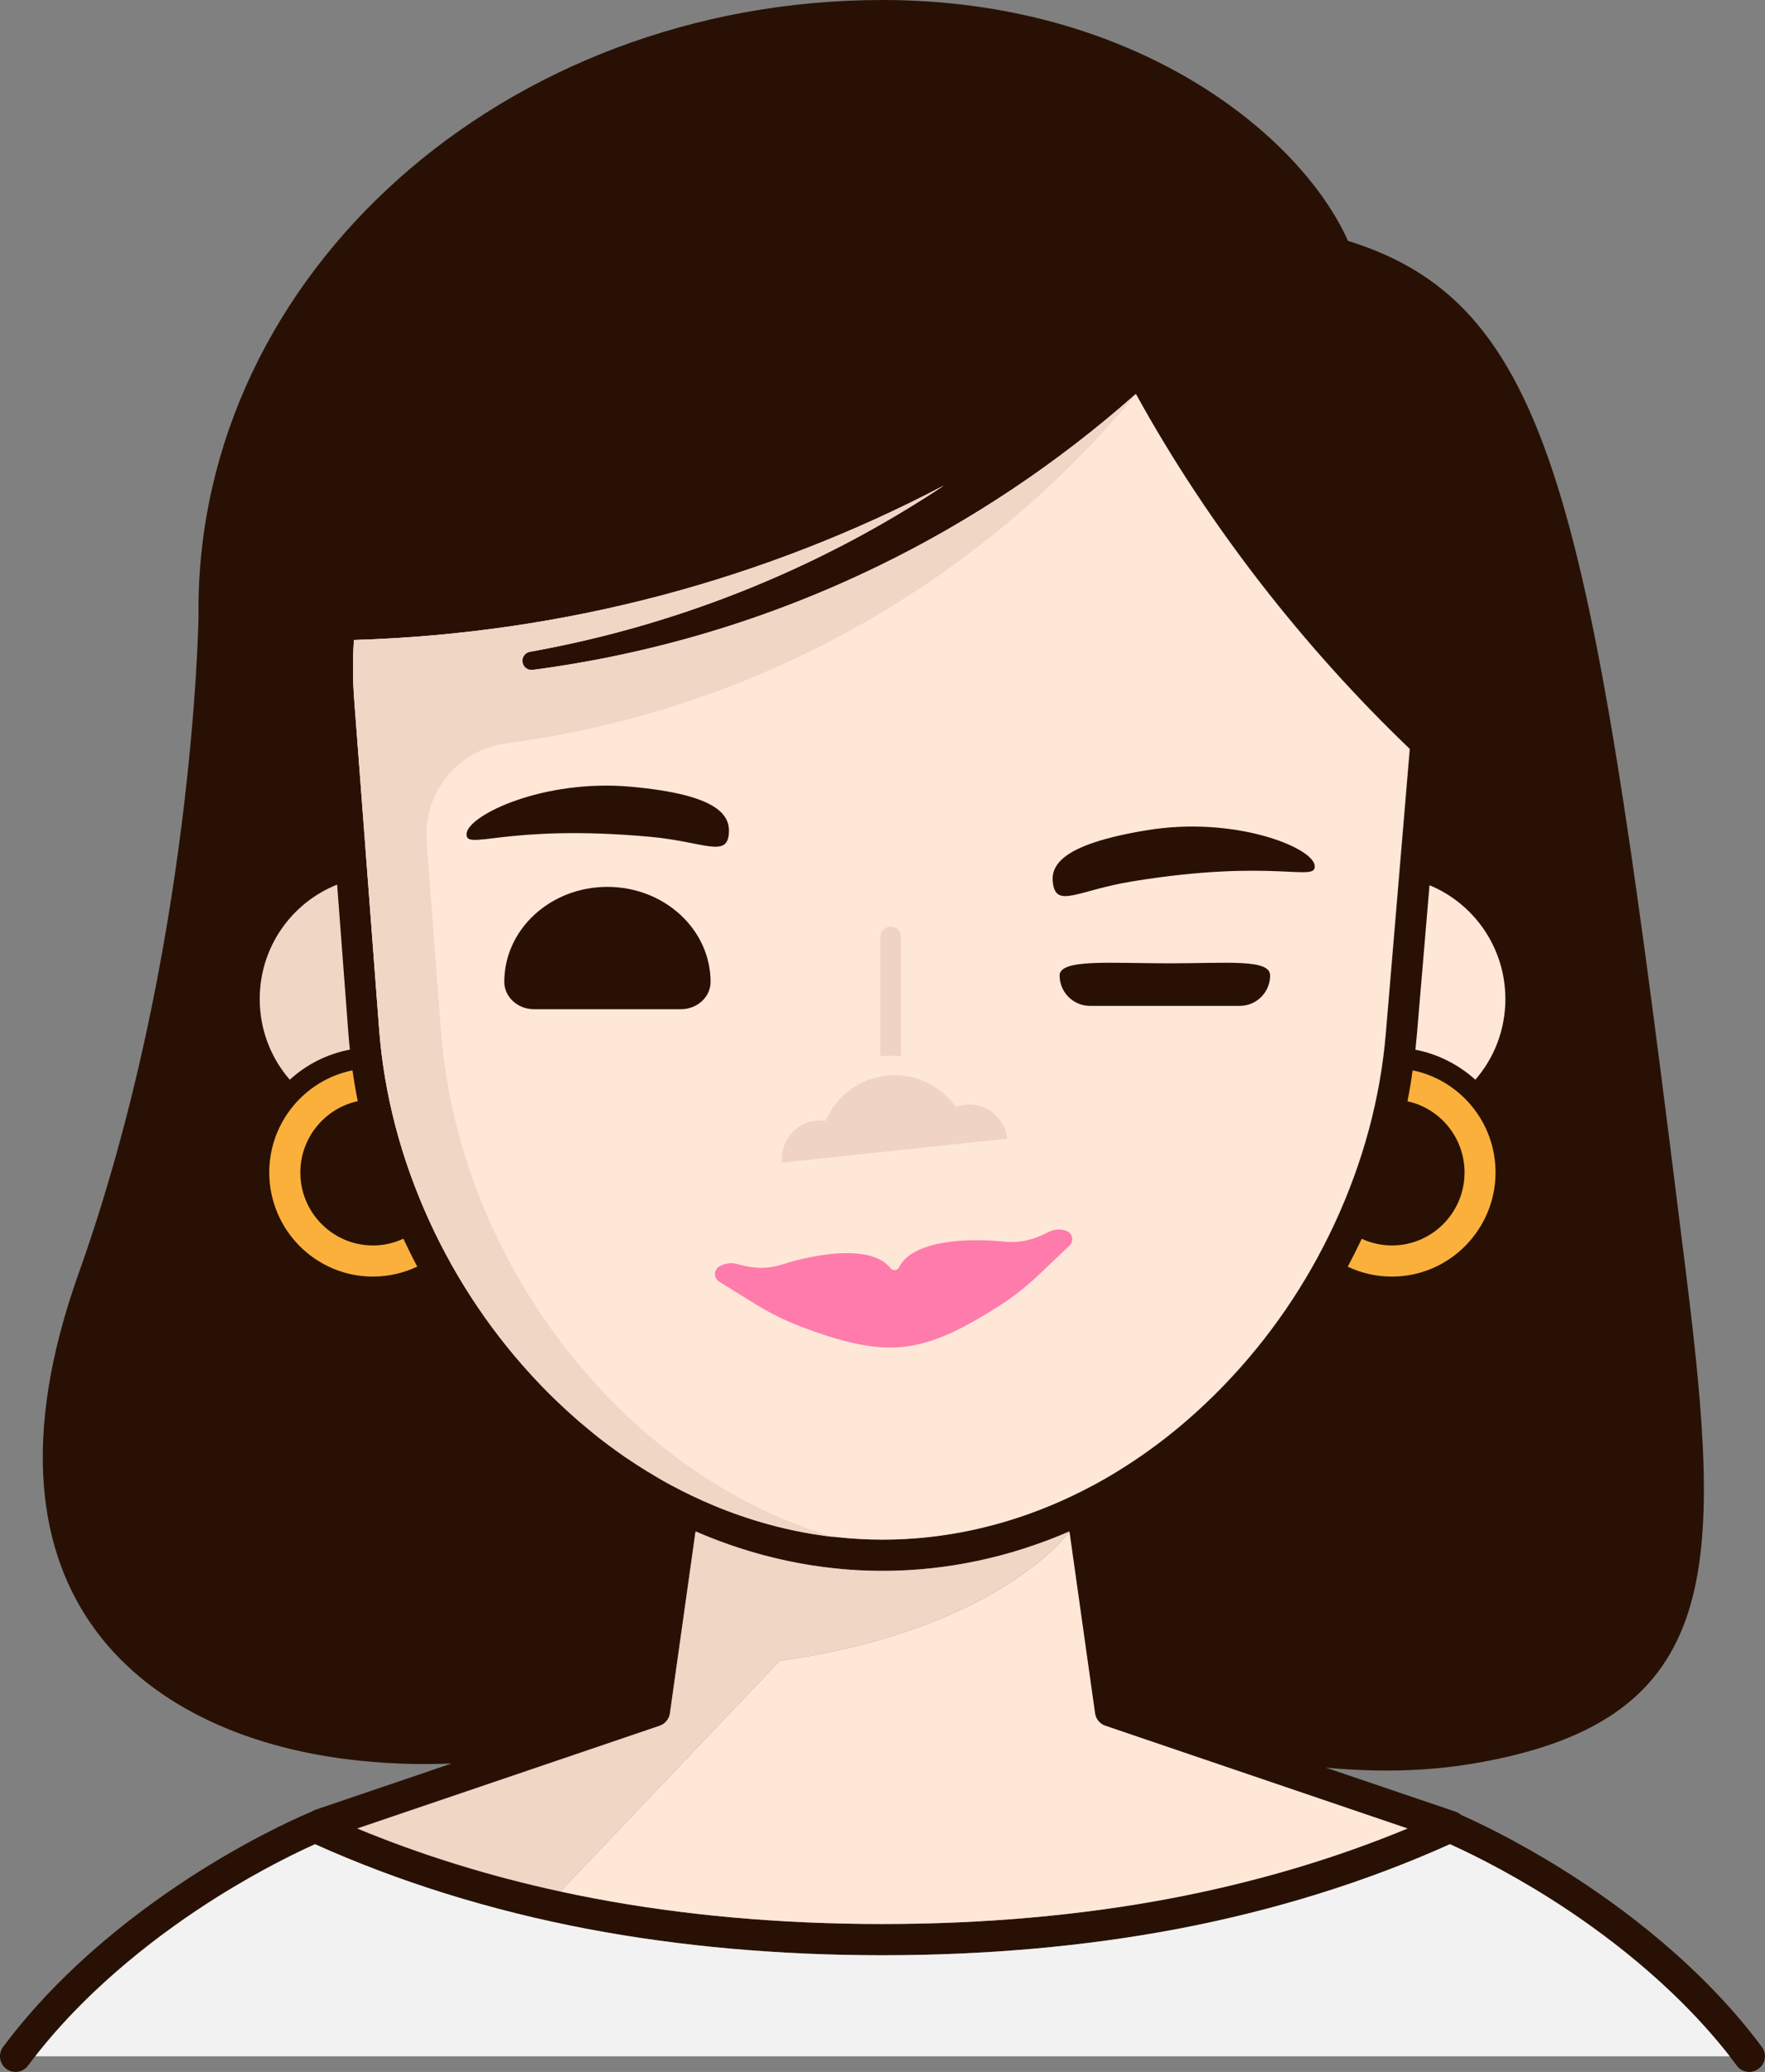 <svg width="231" height="271" viewBox="0 0 231 271" fill="none" xmlns="http://www.w3.org/2000/svg">
<rect x="0" y="0" width="231" height="271" fill="#808080" stroke="none"/>
<g clip-path="url(#clip0)">
<path d="M230.592 267.73C222.656 257.089 212.144 249.323 204.738 244.663C198.376 240.671 193.235 238.273 191.255 237.401C191.052 237.224 190.807 237.074 190.55 236.979L173.527 231.202C181.353 231.924 187.891 231.583 193.9 230.479C225.573 224.689 225.464 205.246 220.676 166.619C208.427 67.879 204.168 40.112 176.416 31.501C170.271 17.726 148.69 0 115.498 0C66.056 0 25.974 35.711 25.974 79.774C25.974 80.128 25.974 80.483 25.988 80.837H25.974C25.974 80.837 25.337 124.355 10.267 166.633C-4.885 209.143 19.328 227.482 47.175 230.302C51.461 230.738 55.409 230.82 59.112 230.657L41.329 236.692C41.125 236.761 40.922 236.856 40.746 236.979L40.637 237.019C40.379 237.128 34.289 239.622 26.272 244.649C18.853 249.309 8.34 257.089 0.405 267.73C-0.273 268.629 -0.083 269.91 0.812 270.591C1.708 271.272 2.983 271.082 3.661 270.182C11.203 260.073 21.24 252.647 28.334 248.178C34.303 244.431 39.24 242.102 41.22 241.216C52.221 246.162 64.239 249.895 76.921 252.307C88.953 254.582 101.921 255.74 115.485 255.74C129.049 255.74 142.017 254.582 154.048 252.307C166.744 249.895 178.749 246.162 189.749 241.216C191.73 242.102 196.667 244.431 202.635 248.178C209.73 252.634 219.781 260.073 227.309 270.182C227.702 270.714 228.326 271 228.937 271C229.357 271 229.791 270.864 230.157 270.591C231.08 269.91 231.256 268.629 230.592 267.73ZM56.195 159.671C52.492 151.564 50.281 143.13 49.63 134.587L46.375 91.587C46.171 88.944 46.158 86.3 46.334 83.698C74.127 82.867 100.32 75.659 123.528 63.506C120.056 65.808 116.489 67.975 112.813 69.964C106.071 73.643 99.018 76.79 91.734 79.338C84.463 81.9 76.976 83.875 69.353 85.238C68.729 85.347 68.295 85.933 68.39 86.573C68.471 87.227 69.068 87.69 69.719 87.608C77.518 86.587 85.25 84.938 92.805 82.676C100.374 80.414 107.767 77.526 114.902 74.065C127.069 68.166 138.463 60.549 148.677 51.529C158.172 68.779 170.732 84.761 184.527 97.95L181.394 135.132C180.675 143.62 178.423 151.986 174.693 160.025C171.031 167.914 166.148 175.04 160.179 181.212C159.976 181.43 159.759 181.634 159.555 181.852C159.487 181.92 159.42 181.988 159.352 182.056C159.216 182.193 159.067 182.343 158.931 182.479C158.85 182.561 158.769 182.642 158.687 182.71C158.552 182.833 158.429 182.969 158.294 183.092C158.212 183.174 158.117 183.255 158.036 183.337C157.9 183.46 157.778 183.582 157.643 183.705C157.561 183.787 157.466 183.868 157.385 183.95C157.249 184.073 157.127 184.196 156.992 184.318C156.91 184.4 156.815 184.482 156.734 184.55C156.598 184.672 156.463 184.795 156.327 184.918C156.246 184.986 156.164 185.068 156.083 185.136C155.934 185.272 155.784 185.395 155.635 185.531C155.567 185.599 155.486 185.653 155.418 185.721C155.242 185.871 155.065 186.021 154.889 186.171C154.848 186.212 154.794 186.253 154.754 186.294C154.306 186.675 153.845 187.057 153.384 187.425C153.356 187.452 153.316 187.479 153.275 187.506C153.085 187.656 152.882 187.82 152.692 187.97C152.637 188.01 152.583 188.051 152.529 188.106C152.353 188.242 152.176 188.378 152 188.515C151.932 188.569 151.878 188.61 151.81 188.651C151.634 188.773 151.471 188.91 151.295 189.032C151.227 189.073 151.173 189.128 151.105 189.169C150.928 189.291 150.752 189.427 150.589 189.55C150.535 189.591 150.467 189.632 150.413 189.673C150.223 189.809 150.047 189.932 149.857 190.068C149.803 190.109 149.762 190.136 149.708 190.177C149.504 190.327 149.287 190.463 149.084 190.613C149.056 190.626 149.029 190.654 149.002 190.667C148.026 191.335 147.035 191.962 146.045 192.575L146.032 192.588C145.787 192.738 145.557 192.875 145.313 193.024C145.286 193.038 145.272 193.052 145.245 193.065C145.014 193.202 144.784 193.324 144.567 193.46C144.54 193.474 144.512 193.488 144.485 193.501C144.255 193.638 144.024 193.76 143.794 193.883C143.766 193.896 143.753 193.91 143.726 193.924C143.482 194.06 143.237 194.183 142.993 194.319C142.98 194.319 142.98 194.332 142.966 194.332C141.176 195.286 139.344 196.158 137.5 196.921C137.242 197.03 136.971 197.139 136.699 197.248C129.89 199.96 122.755 201.377 115.553 201.377C108.296 201.377 101.107 199.946 94.27 197.207C93.999 197.098 93.741 196.989 93.47 196.88C91.612 196.104 89.781 195.232 87.976 194.264C87.963 194.264 87.963 194.251 87.949 194.251C87.705 194.114 87.461 193.992 87.217 193.856C87.19 193.842 87.176 193.828 87.149 193.815C86.918 193.692 86.688 193.556 86.457 193.42C86.43 193.406 86.403 193.392 86.389 193.379C86.159 193.242 85.928 193.106 85.698 192.97C85.684 192.956 85.657 192.943 85.643 192.929C85.399 192.779 85.155 192.643 84.911 192.493C84.911 192.493 84.911 192.493 84.897 192.493C83.894 191.88 82.903 191.24 81.927 190.572C81.9 190.558 81.873 190.531 81.845 190.517C81.642 190.381 81.439 190.231 81.221 190.081C81.167 190.041 81.126 190.013 81.072 189.972C80.882 189.836 80.706 189.714 80.516 189.577C80.462 189.536 80.394 189.496 80.34 189.441C80.163 189.318 79.987 189.182 79.811 189.06C79.743 189.019 79.689 188.964 79.621 188.91C79.445 188.787 79.282 188.651 79.105 188.528C79.038 188.474 78.983 188.433 78.915 188.378C78.739 188.242 78.563 188.106 78.386 187.97C78.332 187.929 78.278 187.888 78.224 187.833C78.02 187.684 77.83 187.52 77.641 187.37C77.613 187.343 77.573 187.316 77.546 187.288C77.084 186.921 76.623 186.539 76.175 186.144C76.121 186.103 76.081 186.062 76.026 186.021C75.85 185.871 75.674 185.722 75.511 185.572C75.443 185.504 75.362 185.449 75.294 185.381C75.145 185.258 74.995 185.122 74.86 184.986C74.778 184.918 74.697 184.836 74.616 184.768C74.48 184.645 74.344 184.523 74.209 184.4C74.127 184.318 74.032 184.236 73.951 184.155C73.815 184.032 73.693 183.909 73.558 183.787C73.463 183.705 73.381 183.623 73.3 183.542C73.164 183.419 73.042 183.296 72.906 183.174C72.825 183.092 72.73 183.01 72.649 182.928C72.513 182.806 72.391 182.67 72.255 182.547C72.174 182.465 72.093 182.383 72.011 182.302C71.862 182.165 71.726 182.016 71.591 181.879C71.523 181.811 71.455 181.743 71.387 181.675C71.184 181.457 70.967 181.253 70.763 181.035C64.7 174.808 59.831 167.614 56.195 159.671ZM153.302 248.287C141.528 250.522 128.805 251.653 115.498 251.653C102.192 251.653 89.469 250.522 77.695 248.287C66.789 246.216 56.399 243.151 46.768 239.159L86.335 225.724C86.959 225.506 87.434 225.002 87.624 224.389C87.624 224.389 87.624 224.389 87.624 224.375C87.637 224.335 87.651 224.294 87.651 224.253C87.651 224.239 87.651 224.239 87.651 224.226C87.665 224.171 87.665 224.13 87.678 224.076L91.028 200.3C91.354 200.436 91.68 200.573 92.005 200.709C92.086 200.75 92.168 200.777 92.249 200.804C92.575 200.941 92.9 201.077 93.226 201.199C93.551 201.322 93.891 201.458 94.216 201.581C94.297 201.608 94.379 201.635 94.46 201.676C101.242 204.17 108.336 205.464 115.498 205.464C122.267 205.464 128.968 204.306 135.411 202.071C135.763 201.949 136.13 201.813 136.482 201.69C136.537 201.676 136.577 201.649 136.632 201.635C136.984 201.513 137.337 201.377 137.676 201.24C138.015 201.104 138.354 200.968 138.693 200.832C138.761 200.804 138.843 200.777 138.91 200.736C139.25 200.6 139.589 200.45 139.914 200.314L143.265 224.076C143.265 224.117 143.278 224.171 143.292 224.212C143.292 224.226 143.305 224.239 143.305 224.253C143.305 224.28 143.319 224.307 143.332 224.335C143.332 224.348 143.346 224.375 143.346 224.389C143.36 224.416 143.359 224.43 143.373 224.457C143.387 224.484 143.387 224.498 143.4 224.525C143.414 224.539 143.414 224.566 143.427 224.58C143.441 224.607 143.441 224.621 143.454 224.648C143.468 224.662 143.468 224.675 143.482 224.702C143.495 224.73 143.509 224.757 143.522 224.771C143.536 224.784 143.536 224.798 143.549 224.811C143.563 224.839 143.577 224.866 143.59 224.893C143.59 224.907 143.604 224.907 143.604 224.92C143.848 225.288 144.214 225.574 144.648 225.724L184.215 239.159C174.598 243.151 164.208 246.216 153.302 248.287Z" fill="#281104"/>
<path d="M46.2 87.745C46.2 88.004 46.2 88.262 46.214 88.521C46.214 88.562 46.214 88.603 46.214 88.644C46.227 88.944 46.227 89.23 46.241 89.529C46.241 89.598 46.241 89.679 46.254 89.748C46.268 89.979 46.281 90.211 46.295 90.442C46.295 90.524 46.309 90.606 46.309 90.701C46.322 91.001 46.349 91.301 46.363 91.587L49.618 134.587C50.269 143.13 52.48 151.564 56.183 159.671C59.819 167.614 64.702 174.808 70.67 181.048C83.258 194.155 99.182 201.377 115.514 201.377C131.736 201.377 147.593 194.224 160.14 181.225C166.108 175.053 170.992 167.927 174.654 160.039C178.384 152 180.649 143.634 181.355 135.146L184.488 97.963C170.707 84.761 158.16 68.792 148.665 51.543C138.464 60.563 127.07 68.179 114.89 74.079C107.755 77.54 100.362 80.428 92.793 82.69C85.225 84.952 77.506 86.6 69.707 87.622C69.056 87.704 68.459 87.24 68.378 86.587C68.296 85.946 68.73 85.36 69.341 85.251C76.95 83.889 84.451 81.913 91.722 79.352C98.992 76.79 106.046 73.656 112.801 69.978C116.463 67.975 120.044 65.822 123.517 63.52C100.308 75.687 74.115 82.881 46.322 83.712C46.309 84.011 46.281 84.298 46.268 84.597C46.268 84.665 46.268 84.734 46.254 84.802C46.241 85.047 46.227 85.306 46.227 85.551C46.227 85.606 46.227 85.66 46.227 85.715C46.214 86.014 46.214 86.314 46.214 86.614C46.214 86.655 46.214 86.709 46.214 86.75C46.214 87.009 46.214 87.254 46.214 87.513C46.2 87.595 46.2 87.677 46.2 87.745Z" fill="#FFE7D7"/>
<path d="M48.804 166.974C50.88 166.974 52.846 166.497 54.61 165.666C53.972 164.467 53.362 163.24 52.792 162.014C51.585 162.586 50.229 162.9 48.804 162.9C43.569 162.9 39.309 158.622 39.309 153.362C39.309 148.784 42.538 144.956 46.824 144.029C46.553 142.694 46.322 141.345 46.132 139.996C39.933 141.25 35.24 146.768 35.24 153.349C35.24 160.87 41.33 166.974 48.804 166.974Z" fill="#FBB03B"/>
<path d="M184.203 144.043C188.476 144.969 191.677 148.798 191.677 153.362C191.677 158.622 187.418 162.9 182.182 162.9C180.771 162.9 179.429 162.586 178.221 162.028C177.638 163.268 177.028 164.48 176.39 165.679C178.14 166.51 180.107 166.974 182.169 166.974C189.642 166.974 195.733 160.856 195.733 153.349C195.733 146.768 191.067 141.263 184.881 139.996C184.705 141.359 184.474 142.694 184.203 144.043Z" fill="#FBB03B"/>
<path d="M184.23 239.159L174.098 235.711L184.23 239.159Z" fill="white"/>
<path d="M202.651 248.178C196.682 244.431 191.745 242.101 189.765 241.216C178.764 246.162 166.746 249.895 154.063 252.307C142.032 254.582 129.064 255.74 115.5 255.74C101.936 255.74 88.968 254.582 76.937 252.307C64.24 249.895 52.236 246.162 41.236 241.216C39.255 242.101 34.318 244.431 28.349 248.178C21.54 252.456 12.031 259.473 4.612 268.956H226.388C218.968 259.473 209.46 252.456 202.651 248.178Z" fill="#F2F2F2"/>
<path d="M185.248 137.298C188.218 137.871 190.918 139.26 193.088 141.222C195.543 138.402 197.021 134.71 197.021 130.663C197.021 123.946 192.911 118.183 187.092 115.785L185.424 135.486C185.37 136.099 185.315 136.699 185.248 137.298Z" fill="#FFE7D7"/>
<path d="M45.793 137.285C45.712 136.495 45.63 135.691 45.576 134.9L44.125 115.703C38.184 118.06 33.992 123.864 33.992 130.663C33.992 134.71 35.471 138.402 37.926 141.222C40.083 139.247 42.795 137.857 45.793 137.285Z" fill="#EFD6C5"/>
<path d="M69.341 85.251C76.964 83.889 84.451 81.913 91.722 79.352C98.992 76.79 106.046 73.656 112.801 69.978C116.463 67.975 120.044 65.822 123.516 63.519C100.308 75.686 74.115 82.88 46.322 83.712C46.146 86.314 46.159 88.944 46.363 91.6L49.618 134.601C50.269 143.144 52.48 151.577 56.183 159.684C59.819 167.628 64.702 174.822 70.67 181.062C70.874 181.28 71.091 181.498 71.294 181.702C71.362 181.77 71.43 181.838 71.497 181.906C71.633 182.056 71.782 182.193 71.918 182.329C71.999 182.411 72.081 182.492 72.162 182.574C72.298 182.697 72.42 182.833 72.555 182.956C72.637 183.037 72.732 183.119 72.813 183.201C72.949 183.323 73.071 183.446 73.207 183.569C73.288 183.65 73.383 183.732 73.464 183.814C73.6 183.937 73.722 184.059 73.858 184.182C73.939 184.264 74.034 184.345 74.115 184.427C74.251 184.55 74.387 184.672 74.522 184.795C74.604 184.863 74.685 184.945 74.766 185.013C74.916 185.149 75.065 185.272 75.201 185.408C75.268 185.476 75.35 185.531 75.418 185.599C75.594 185.749 75.77 185.899 75.933 186.048C75.987 186.089 76.028 186.13 76.082 186.171C76.543 186.553 76.991 186.934 77.452 187.316C77.479 187.343 77.52 187.37 77.547 187.397C77.737 187.561 77.941 187.711 78.13 187.861C78.185 187.901 78.239 187.942 78.293 187.997C78.469 188.133 78.646 188.269 78.822 188.406C78.89 188.46 78.944 188.501 79.012 188.555C79.188 188.692 79.351 188.814 79.528 188.937C79.595 188.991 79.65 189.032 79.717 189.087C79.894 189.209 80.07 189.346 80.246 189.468C80.301 189.509 80.368 189.55 80.423 189.605C80.613 189.741 80.789 189.863 80.979 190C81.033 190.041 81.074 190.068 81.128 190.109C81.332 190.259 81.535 190.395 81.752 190.545C81.779 190.558 81.806 190.586 81.833 190.599C82.81 191.267 83.8 191.907 84.804 192.52C84.804 192.52 84.804 192.52 84.818 192.52C85.062 192.67 85.306 192.82 85.55 192.956C85.564 192.97 85.591 192.984 85.604 192.997C85.835 193.133 86.066 193.27 86.296 193.406C86.323 193.42 86.35 193.433 86.364 193.447C86.594 193.583 86.825 193.706 87.056 193.842C87.083 193.856 87.096 193.869 87.124 193.883C87.368 194.019 87.612 194.155 87.856 194.278C87.87 194.278 87.87 194.292 87.883 194.292C89.687 195.259 91.518 196.131 93.377 196.908C93.648 197.017 93.906 197.126 94.177 197.235C99.006 199.169 104.011 200.45 109.084 201.036C81.237 192.82 59.981 164.739 57.703 134.778L55.831 110.089C55.342 103.686 59.941 98.059 66.275 97.228C99.25 92.868 128.305 76.054 148.624 51.625C148.61 51.611 148.61 51.598 148.597 51.57C138.397 60.59 127.003 68.206 114.822 74.106C107.687 77.567 100.294 80.455 92.725 82.717C85.157 84.979 77.439 86.627 69.639 87.649C68.988 87.731 68.391 87.268 68.31 86.614C68.296 85.946 68.717 85.36 69.341 85.251Z" fill="#EFD6C5"/>
<path d="M79.493 116C72.035 116 66 121.558 66 128.425C66 130.396 67.742 132 69.882 132H89.118C91.258 132 93 130.396 93 128.425C92.987 121.558 86.938 116 79.493 116Z" fill="#281104"/>
<path d="M95.388 109.08C95.101 112.214 92.081 110.09 85.084 109.45C66.091 107.713 60.849 111.42 61.069 109.019C61.288 106.617 71.122 101.853 82.618 102.904C94.113 103.955 95.607 106.678 95.388 109.08Z" fill="#281104"/>
<path d="M153 126C145.39 126 138.681 125.391 138.681 127.584C138.681 129.778 140.458 131.563 142.642 131.563H162.27C164.454 131.563 166.23 129.778 166.23 127.584C166.23 125.39 160.596 126 153 126Z" fill="#281104"/>
<path d="M137.825 115.656C138.334 118.762 141.196 116.429 148.13 115.293C166.95 112.208 172.443 115.532 172.053 113.152C171.663 110.772 161.514 106.72 150.123 108.587C138.719 110.457 137.435 113.277 137.825 115.656Z" fill="#281104"/>
<path d="M139.524 160.968C138.79 160.728 137.99 160.769 137.262 161.118C137.209 161.137 137.158 161.17 137.119 161.187C135.402 162.131 133.46 162.604 131.504 162.408C126.32 161.858 119.372 162.311 117.667 165.759C117.452 166.192 116.858 166.253 116.547 165.874C114.177 162.844 107.282 163.826 102.317 165.404C100.443 166.008 98.457 165.924 96.571 165.35C96.515 165.329 96.459 165.321 96.417 165.311C95.647 165.117 94.842 165.24 94.172 165.624C93.399 166.06 93.377 167.171 94.134 167.641L98.838 170.555C100.774 171.754 102.827 172.762 104.969 173.569C109.18 175.136 113.722 176.615 118.163 176.173C122.615 175.702 126.748 173.333 130.553 170.942C132.487 169.73 134.279 168.327 135.944 166.745L139.957 162.937C140.618 162.335 140.371 161.251 139.524 160.968Z" fill="#FF7BAC"/>
<path d="M126.344 144.485C125.912 144.531 125.5 144.63 125.107 144.782C123.115 141.966 119.703 140.288 116.048 140.678C112.393 141.068 109.411 143.428 108.058 146.6C107.642 146.535 107.218 146.525 106.786 146.571C104.048 146.864 102.073 149.321 102.367 152.072L107.317 151.544L112.267 151.016L121.924 149.985L126.874 149.457L131.824 148.929C131.517 146.181 129.068 144.195 126.344 144.485Z" fill="#EFD4C5"/>
<path d="M117.928 138.143V122.556C117.928 121.807 117.318 121.194 116.572 121.194C115.826 121.194 115.215 121.807 115.215 122.556V138.143C115.663 138.102 116.11 138.089 116.572 138.089C117.033 138.089 117.48 138.116 117.928 138.143Z" fill="#EFD4C5"/>
<path d="M144.677 225.724C143.944 225.479 143.415 224.839 143.32 224.076L139.97 200.314C139.631 200.791 130.326 213.271 102.058 217.222L73.342 247.402C64.023 245.385 55.125 242.619 46.77 239.159L86.337 225.724C87.069 225.479 87.598 224.839 87.693 224.076L91.044 200.314C98.857 203.693 107.117 205.464 115.486 205.464H115.5C107.117 205.464 98.843 203.693 91.03 200.3L87.68 224.076C87.571 224.839 87.042 225.479 86.323 225.724L46.756 239.159C56.387 243.151 66.777 246.216 77.683 248.287C89.457 250.522 102.18 251.653 115.486 251.653C128.793 251.653 141.516 250.522 153.29 248.287C164.196 246.216 174.573 243.151 184.217 239.159L144.677 225.724Z" fill="#FFE7D7"/>
<path d="M102.058 217.222L73.342 247.402C64.023 245.385 55.125 242.619 46.77 239.159L86.337 225.724C87.069 225.479 87.598 224.839 87.693 224.076L91.044 200.314C98.857 203.693 107.117 205.464 115.486 205.464C123.883 205.464 132.157 203.693 139.97 200.3C139.97 200.3 130.868 213.203 102.058 217.222Z" fill="#EFD6C5"/>
</g>
<defs>
<clipPath id="clip0">
<rect width="231" height="271" fill="white"/>
</clipPath>
</defs>
</svg>
